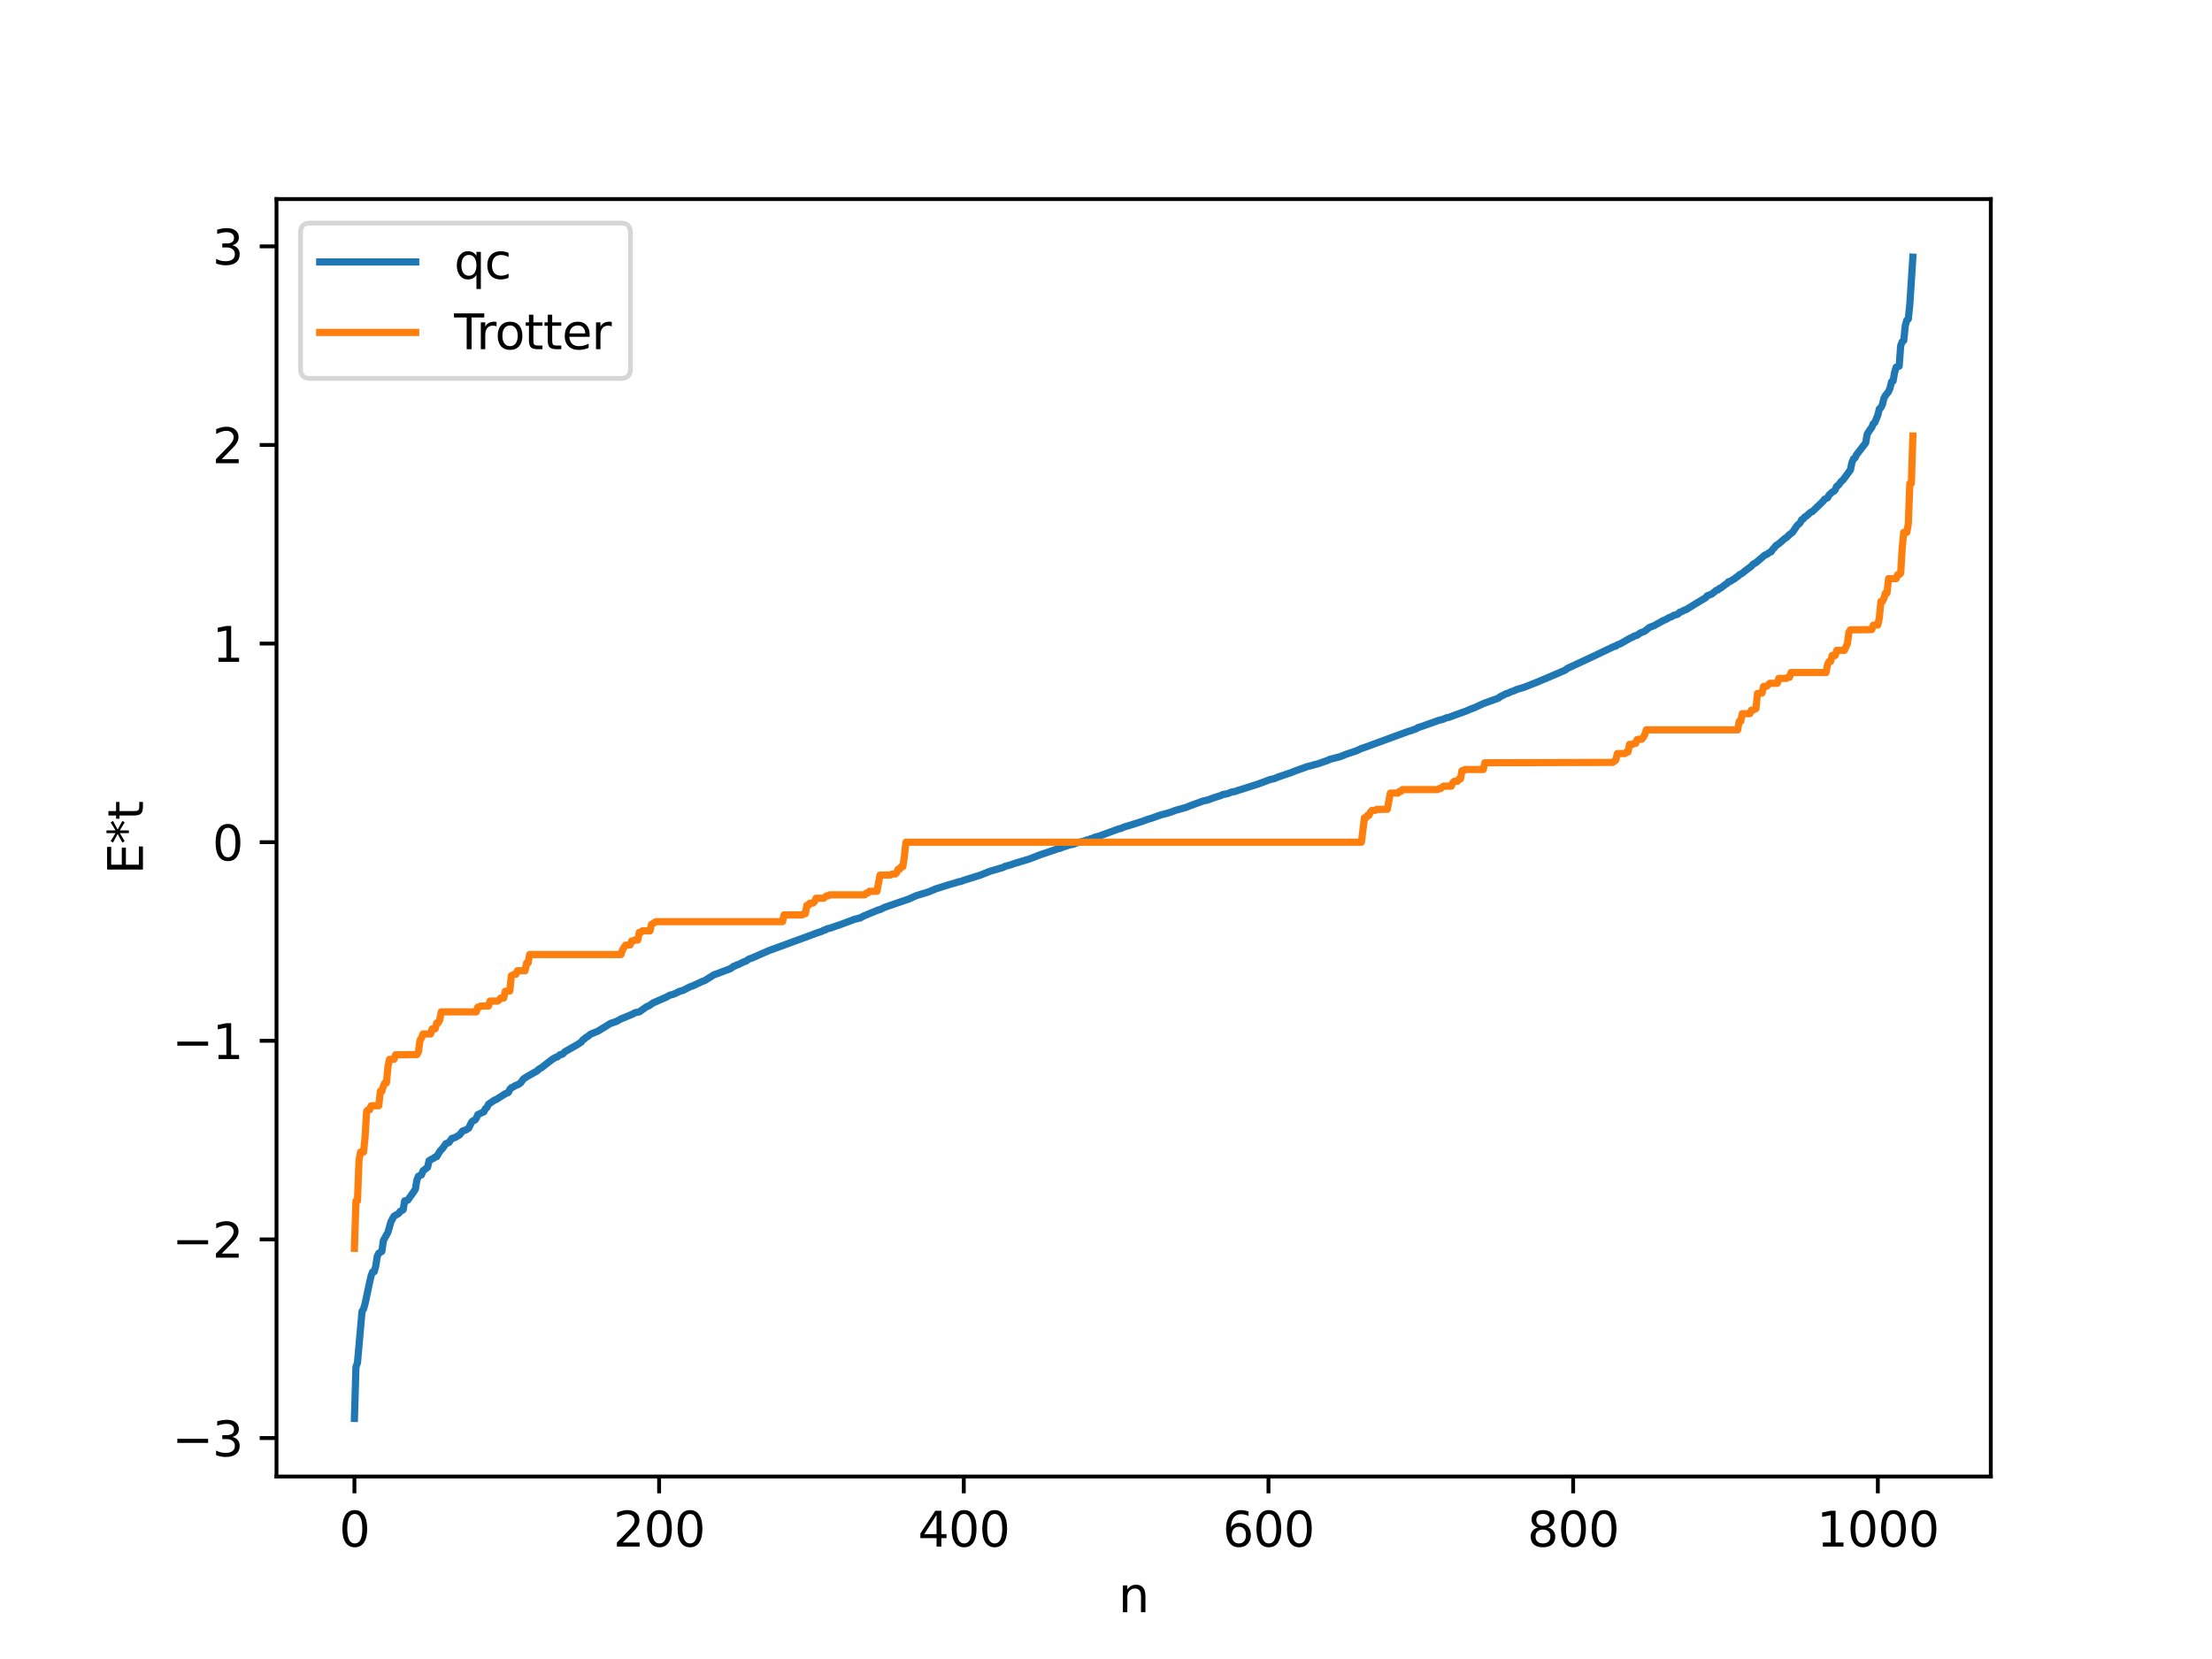 <?xml version="1.0" encoding="utf-8" standalone="no"?>
<!DOCTYPE svg PUBLIC "-//W3C//DTD SVG 1.1//EN"
  "http://www.w3.org/Graphics/SVG/1.1/DTD/svg11.dtd">
<svg xmlns:xlink="http://www.w3.org/1999/xlink" width="460.8pt" height="345.6pt" viewBox="0 0 460.8 345.6" xmlns="http://www.w3.org/2000/svg" version="1.1">
 <defs>
  <style type="text/css">*{stroke-linejoin: round; stroke-linecap: butt}</style>
 </defs>
 <g id="figure_1">
  <g id="patch_1">
   <path d="M 0 345.6 
L 460.8 345.6 
L 460.8 0 
L 0 0 
z
" style="fill: #ffffff"/>
  </g>
  <g id="axes_1">
   <g id="patch_2">
    <path d="M 57.6 307.584 
L 414.72 307.584 
L 414.72 41.472 
L 57.6 41.472 
z
" style="fill: #ffffff"/>
   </g>
   <g id="matplotlib.axis_1">
    <g id="xtick_1">
     <g id="line2d_1">
      <defs>
       <path id="mce0a01de78" d="M 0 0 
L 0 3.5 
" style="stroke: #000000; stroke-width: 0.8"/>
      </defs>
      <g>
       <use xlink:href="#mce0a01de78" x="73.833" y="307.584" style="stroke: #000000; stroke-width: 0.8"/>
      </g>
     </g>
     <g id="text_1">
      <!-- 0 -->
      <g transform="translate(70.651 322.182) scale(0.1 -0.1)">
       <defs>
        <path id="DejaVuSans-30" d="M 2034 4250 
Q 1547 4250 1301 3770 
Q 1056 3291 1056 2328 
Q 1056 1369 1301 889 
Q 1547 409 2034 409 
Q 2525 409 2770 889 
Q 3016 1369 3016 2328 
Q 3016 3291 2770 3770 
Q 2525 4250 2034 4250 
z
M 2034 4750 
Q 2819 4750 3233 4129 
Q 3647 3509 3647 2328 
Q 3647 1150 3233 529 
Q 2819 -91 2034 -91 
Q 1250 -91 836 529 
Q 422 1150 422 2328 
Q 422 3509 836 4129 
Q 1250 4750 2034 4750 
z
" transform="scale(0.016)"/>
       </defs>
       <use xlink:href="#DejaVuSans-30"/>
      </g>
     </g>
    </g>
    <g id="xtick_2">
     <g id="line2d_2">
      <g>
       <use xlink:href="#mce0a01de78" x="137.304" y="307.584" style="stroke: #000000; stroke-width: 0.8"/>
      </g>
     </g>
     <g id="text_2">
      <!-- 200 -->
      <g transform="translate(127.76 322.182) scale(0.1 -0.1)">
       <defs>
        <path id="DejaVuSans-32" d="M 1228 531 
L 3431 531 
L 3431 0 
L 469 0 
L 469 531 
Q 828 903 1448 1529 
Q 2069 2156 2228 2338 
Q 2531 2678 2651 2914 
Q 2772 3150 2772 3378 
Q 2772 3750 2511 3984 
Q 2250 4219 1831 4219 
Q 1534 4219 1204 4116 
Q 875 4013 500 3803 
L 500 4441 
Q 881 4594 1212 4672 
Q 1544 4750 1819 4750 
Q 2544 4750 2975 4387 
Q 3406 4025 3406 3419 
Q 3406 3131 3298 2873 
Q 3191 2616 2906 2266 
Q 2828 2175 2409 1742 
Q 1991 1309 1228 531 
z
" transform="scale(0.016)"/>
       </defs>
       <use xlink:href="#DejaVuSans-32"/>
       <use xlink:href="#DejaVuSans-30" x="63.623"/>
       <use xlink:href="#DejaVuSans-30" x="127.246"/>
      </g>
     </g>
    </g>
    <g id="xtick_3">
     <g id="line2d_3">
      <g>
       <use xlink:href="#mce0a01de78" x="200.775" y="307.584" style="stroke: #000000; stroke-width: 0.8"/>
      </g>
     </g>
     <g id="text_3">
      <!-- 400 -->
      <g transform="translate(191.231 322.182) scale(0.1 -0.1)">
       <defs>
        <path id="DejaVuSans-34" d="M 2419 4116 
L 825 1625 
L 2419 1625 
L 2419 4116 
z
M 2253 4666 
L 3047 4666 
L 3047 1625 
L 3713 1625 
L 3713 1100 
L 3047 1100 
L 3047 0 
L 2419 0 
L 2419 1100 
L 313 1100 
L 313 1709 
L 2253 4666 
z
" transform="scale(0.016)"/>
       </defs>
       <use xlink:href="#DejaVuSans-34"/>
       <use xlink:href="#DejaVuSans-30" x="63.623"/>
       <use xlink:href="#DejaVuSans-30" x="127.246"/>
      </g>
     </g>
    </g>
    <g id="xtick_4">
     <g id="line2d_4">
      <g>
       <use xlink:href="#mce0a01de78" x="264.246" y="307.584" style="stroke: #000000; stroke-width: 0.8"/>
      </g>
     </g>
     <g id="text_4">
      <!-- 600 -->
      <g transform="translate(254.702 322.182) scale(0.1 -0.1)">
       <defs>
        <path id="DejaVuSans-36" d="M 2113 2584 
Q 1688 2584 1439 2293 
Q 1191 2003 1191 1497 
Q 1191 994 1439 701 
Q 1688 409 2113 409 
Q 2538 409 2786 701 
Q 3034 994 3034 1497 
Q 3034 2003 2786 2293 
Q 2538 2584 2113 2584 
z
M 3366 4563 
L 3366 3988 
Q 3128 4100 2886 4159 
Q 2644 4219 2406 4219 
Q 1781 4219 1451 3797 
Q 1122 3375 1075 2522 
Q 1259 2794 1537 2939 
Q 1816 3084 2150 3084 
Q 2853 3084 3261 2657 
Q 3669 2231 3669 1497 
Q 3669 778 3244 343 
Q 2819 -91 2113 -91 
Q 1303 -91 875 529 
Q 447 1150 447 2328 
Q 447 3434 972 4092 
Q 1497 4750 2381 4750 
Q 2619 4750 2861 4703 
Q 3103 4656 3366 4563 
z
" transform="scale(0.016)"/>
       </defs>
       <use xlink:href="#DejaVuSans-36"/>
       <use xlink:href="#DejaVuSans-30" x="63.623"/>
       <use xlink:href="#DejaVuSans-30" x="127.246"/>
      </g>
     </g>
    </g>
    <g id="xtick_5">
     <g id="line2d_5">
      <g>
       <use xlink:href="#mce0a01de78" x="327.717" y="307.584" style="stroke: #000000; stroke-width: 0.8"/>
      </g>
     </g>
     <g id="text_5">
      <!-- 800 -->
      <g transform="translate(318.173 322.182) scale(0.1 -0.1)">
       <defs>
        <path id="DejaVuSans-38" d="M 2034 2216 
Q 1584 2216 1326 1975 
Q 1069 1734 1069 1313 
Q 1069 891 1326 650 
Q 1584 409 2034 409 
Q 2484 409 2743 651 
Q 3003 894 3003 1313 
Q 3003 1734 2745 1975 
Q 2488 2216 2034 2216 
z
M 1403 2484 
Q 997 2584 770 2862 
Q 544 3141 544 3541 
Q 544 4100 942 4425 
Q 1341 4750 2034 4750 
Q 2731 4750 3128 4425 
Q 3525 4100 3525 3541 
Q 3525 3141 3298 2862 
Q 3072 2584 2669 2484 
Q 3125 2378 3379 2068 
Q 3634 1759 3634 1313 
Q 3634 634 3220 271 
Q 2806 -91 2034 -91 
Q 1263 -91 848 271 
Q 434 634 434 1313 
Q 434 1759 690 2068 
Q 947 2378 1403 2484 
z
M 1172 3481 
Q 1172 3119 1398 2916 
Q 1625 2713 2034 2713 
Q 2441 2713 2670 2916 
Q 2900 3119 2900 3481 
Q 2900 3844 2670 4047 
Q 2441 4250 2034 4250 
Q 1625 4250 1398 4047 
Q 1172 3844 1172 3481 
z
" transform="scale(0.016)"/>
       </defs>
       <use xlink:href="#DejaVuSans-38"/>
       <use xlink:href="#DejaVuSans-30" x="63.623"/>
       <use xlink:href="#DejaVuSans-30" x="127.246"/>
      </g>
     </g>
    </g>
    <g id="xtick_6">
     <g id="line2d_6">
      <g>
       <use xlink:href="#mce0a01de78" x="391.188" y="307.584" style="stroke: #000000; stroke-width: 0.8"/>
      </g>
     </g>
     <g id="text_6">
      <!-- 1000 -->
      <g transform="translate(378.463 322.182) scale(0.1 -0.1)">
       <defs>
        <path id="DejaVuSans-31" d="M 794 531 
L 1825 531 
L 1825 4091 
L 703 3866 
L 703 4441 
L 1819 4666 
L 2450 4666 
L 2450 531 
L 3481 531 
L 3481 0 
L 794 0 
L 794 531 
z
" transform="scale(0.016)"/>
       </defs>
       <use xlink:href="#DejaVuSans-31"/>
       <use xlink:href="#DejaVuSans-30" x="63.623"/>
       <use xlink:href="#DejaVuSans-30" x="127.246"/>
       <use xlink:href="#DejaVuSans-30" x="190.869"/>
      </g>
     </g>
    </g>
    <g id="text_7">
     <!-- n -->
     <g transform="translate(232.991 335.861) scale(0.1 -0.1)">
      <defs>
       <path id="DejaVuSans-6e" d="M 3513 2113 
L 3513 0 
L 2938 0 
L 2938 2094 
Q 2938 2591 2744 2837 
Q 2550 3084 2163 3084 
Q 1697 3084 1428 2787 
Q 1159 2491 1159 1978 
L 1159 0 
L 581 0 
L 581 3500 
L 1159 3500 
L 1159 2956 
Q 1366 3272 1645 3428 
Q 1925 3584 2291 3584 
Q 2894 3584 3203 3211 
Q 3513 2838 3513 2113 
z
" transform="scale(0.016)"/>
      </defs>
      <use xlink:href="#DejaVuSans-6e"/>
     </g>
    </g>
   </g>
   <g id="matplotlib.axis_2">
    <g id="ytick_1">
     <g id="line2d_7">
      <defs>
       <path id="m2b0d0f963f" d="M 0 0 
L -3.5 0 
" style="stroke: #000000; stroke-width: 0.8"/>
      </defs>
      <g>
       <use xlink:href="#m2b0d0f963f" x="57.6" y="299.568" style="stroke: #000000; stroke-width: 0.8"/>
      </g>
     </g>
     <g id="text_8">
      <!-- −3 -->
      <g transform="translate(35.858 303.368) scale(0.1 -0.1)">
       <defs>
        <path id="DejaVuSans-2212" d="M 678 2272 
L 4684 2272 
L 4684 1741 
L 678 1741 
L 678 2272 
z
" transform="scale(0.016)"/>
        <path id="DejaVuSans-33" d="M 2597 2516 
Q 3050 2419 3304 2112 
Q 3559 1806 3559 1356 
Q 3559 666 3084 287 
Q 2609 -91 1734 -91 
Q 1441 -91 1130 -33 
Q 819 25 488 141 
L 488 750 
Q 750 597 1062 519 
Q 1375 441 1716 441 
Q 2309 441 2620 675 
Q 2931 909 2931 1356 
Q 2931 1769 2642 2001 
Q 2353 2234 1838 2234 
L 1294 2234 
L 1294 2753 
L 1863 2753 
Q 2328 2753 2575 2939 
Q 2822 3125 2822 3475 
Q 2822 3834 2567 4026 
Q 2313 4219 1838 4219 
Q 1578 4219 1281 4162 
Q 984 4106 628 3988 
L 628 4550 
Q 988 4650 1302 4700 
Q 1616 4750 1894 4750 
Q 2613 4750 3031 4423 
Q 3450 4097 3450 3541 
Q 3450 3153 3228 2886 
Q 3006 2619 2597 2516 
z
" transform="scale(0.016)"/>
       </defs>
       <use xlink:href="#DejaVuSans-2212"/>
       <use xlink:href="#DejaVuSans-33" x="83.789"/>
      </g>
     </g>
    </g>
    <g id="ytick_2">
     <g id="line2d_8">
      <g>
       <use xlink:href="#m2b0d0f963f" x="57.6" y="258.194" style="stroke: #000000; stroke-width: 0.8"/>
      </g>
     </g>
     <g id="text_9">
      <!-- −2 -->
      <g transform="translate(35.858 261.993) scale(0.1 -0.1)">
       <use xlink:href="#DejaVuSans-2212"/>
       <use xlink:href="#DejaVuSans-32" x="83.789"/>
      </g>
     </g>
    </g>
    <g id="ytick_3">
     <g id="line2d_9">
      <g>
       <use xlink:href="#m2b0d0f963f" x="57.6" y="216.82" style="stroke: #000000; stroke-width: 0.8"/>
      </g>
     </g>
     <g id="text_10">
      <!-- −1 -->
      <g transform="translate(35.858 220.619) scale(0.1 -0.1)">
       <use xlink:href="#DejaVuSans-2212"/>
       <use xlink:href="#DejaVuSans-31" x="83.789"/>
      </g>
     </g>
    </g>
    <g id="ytick_4">
     <g id="line2d_10">
      <g>
       <use xlink:href="#m2b0d0f963f" x="57.6" y="175.446" style="stroke: #000000; stroke-width: 0.8"/>
      </g>
     </g>
     <g id="text_11">
      <!-- 0 -->
      <g transform="translate(44.237 179.245) scale(0.1 -0.1)">
       <use xlink:href="#DejaVuSans-30"/>
      </g>
     </g>
    </g>
    <g id="ytick_5">
     <g id="line2d_11">
      <g>
       <use xlink:href="#m2b0d0f963f" x="57.6" y="134.071" style="stroke: #000000; stroke-width: 0.8"/>
      </g>
     </g>
     <g id="text_12">
      <!-- 1 -->
      <g transform="translate(44.237 137.871) scale(0.1 -0.1)">
       <use xlink:href="#DejaVuSans-31"/>
      </g>
     </g>
    </g>
    <g id="ytick_6">
     <g id="line2d_12">
      <g>
       <use xlink:href="#m2b0d0f963f" x="57.6" y="92.697" style="stroke: #000000; stroke-width: 0.8"/>
      </g>
     </g>
     <g id="text_13">
      <!-- 2 -->
      <g transform="translate(44.237 96.496) scale(0.1 -0.1)">
       <use xlink:href="#DejaVuSans-32"/>
      </g>
     </g>
    </g>
    <g id="ytick_7">
     <g id="line2d_13">
      <g>
       <use xlink:href="#m2b0d0f963f" x="57.6" y="51.323" style="stroke: #000000; stroke-width: 0.8"/>
      </g>
     </g>
     <g id="text_14">
      <!-- 3 -->
      <g transform="translate(44.237 55.122) scale(0.1 -0.1)">
       <use xlink:href="#DejaVuSans-33"/>
      </g>
     </g>
    </g>
    <g id="text_15">
     <!-- E*t -->
     <g transform="translate(29.778 182.148) rotate(-90) scale(0.1 -0.1)">
      <defs>
       <path id="DejaVuSans-45" d="M 628 4666 
L 3578 4666 
L 3578 4134 
L 1259 4134 
L 1259 2753 
L 3481 2753 
L 3481 2222 
L 1259 2222 
L 1259 531 
L 3634 531 
L 3634 0 
L 628 0 
L 628 4666 
z
" transform="scale(0.016)"/>
       <path id="DejaVuSans-2a" d="M 3009 3897 
L 1888 3291 
L 3009 2681 
L 2828 2375 
L 1778 3009 
L 1778 1831 
L 1422 1831 
L 1422 3009 
L 372 2375 
L 191 2681 
L 1313 3291 
L 191 3897 
L 372 4206 
L 1422 3572 
L 1422 4750 
L 1778 4750 
L 1778 3572 
L 2828 4206 
L 3009 3897 
z
" transform="scale(0.016)"/>
       <path id="DejaVuSans-74" d="M 1172 4494 
L 1172 3500 
L 2356 3500 
L 2356 3053 
L 1172 3053 
L 1172 1153 
Q 1172 725 1289 603 
Q 1406 481 1766 481 
L 2356 481 
L 2356 0 
L 1766 0 
Q 1100 0 847 248 
Q 594 497 594 1153 
L 594 3053 
L 172 3053 
L 172 3500 
L 594 3500 
L 594 4494 
L 1172 4494 
z
" transform="scale(0.016)"/>
      </defs>
      <use xlink:href="#DejaVuSans-45"/>
      <use xlink:href="#DejaVuSans-2a" x="63.184"/>
      <use xlink:href="#DejaVuSans-74" x="113.184"/>
     </g>
    </g>
   </g>
   <g id="line2d_14">
    <path d="M 73.833 295.488 
L 74.15 284.777 
L 74.467 283.88 
L 75.42 273.172 
L 75.737 272.681 
L 76.054 271.576 
L 77.006 267.09 
L 77.324 265.71 
L 77.641 264.93 
L 77.958 264.907 
L 78.276 263.744 
L 78.593 261.683 
L 78.91 261.062 
L 79.545 260.692 
L 79.862 258.437 
L 80.815 256.71 
L 81.449 254.498 
L 82.084 253.342 
L 83.036 252.803 
L 83.353 252.363 
L 83.988 252.009 
L 84.305 250.165 
L 84.94 250.025 
L 86.21 248.226 
L 86.527 247.741 
L 86.844 245.822 
L 87.162 245.03 
L 87.796 244.748 
L 88.114 243.919 
L 89.066 243.171 
L 89.383 241.79 
L 90.018 241.418 
L 90.335 241.284 
L 90.653 241.016 
L 90.97 240.959 
L 91.605 239.869 
L 92.239 239.175 
L 92.874 238.26 
L 93.509 238.013 
L 94.143 237.151 
L 94.778 236.975 
L 95.73 236.418 
L 96.365 235.613 
L 97 235.411 
L 97.634 235.019 
L 98.269 233.718 
L 98.586 233.455 
L 98.904 233.35 
L 99.221 232.963 
L 99.539 232.205 
L 100.808 231.592 
L 101.125 230.944 
L 101.443 230.707 
L 101.76 230.039 
L 103.029 229.161 
L 103.347 229.071 
L 105.251 227.844 
L 105.886 227.591 
L 106.203 226.954 
L 106.52 226.601 
L 106.838 226.48 
L 107.472 226.085 
L 107.79 226.014 
L 108.424 225.608 
L 109.059 224.741 
L 110.011 224.149 
L 110.646 223.787 
L 111.915 223.079 
L 112.233 222.754 
L 112.867 222.375 
L 113.82 221.621 
L 114.454 221.138 
L 115.089 220.649 
L 115.724 220.28 
L 116.041 220.21 
L 116.676 219.704 
L 116.993 219.677 
L 117.31 219.502 
L 117.628 219.127 
L 120.167 217.677 
L 121.119 217.06 
L 121.436 216.612 
L 121.753 216.423 
L 122.071 216.104 
L 122.388 215.956 
L 123.023 215.438 
L 124.61 214.782 
L 127.148 213.211 
L 128.418 212.777 
L 129.37 212.26 
L 131.909 211.206 
L 132.226 210.979 
L 133.178 210.785 
L 134.765 209.673 
L 135.082 209.593 
L 136.034 208.94 
L 138.891 207.679 
L 139.525 207.317 
L 140.16 207.164 
L 140.795 206.904 
L 141.429 206.566 
L 142.381 206.276 
L 143.651 205.61 
L 144.286 205.389 
L 146.19 204.493 
L 146.824 204.266 
L 148.729 203.065 
L 149.363 202.85 
L 152.22 201.764 
L 152.854 201.277 
L 153.172 201.212 
L 153.489 200.993 
L 153.806 200.932 
L 154.758 200.453 
L 155.393 200.219 
L 156.028 199.78 
L 156.662 199.567 
L 160.153 198.034 
L 169.039 194.782 
L 169.991 194.414 
L 171.261 193.993 
L 171.578 193.774 
L 171.896 193.756 
L 172.213 193.518 
L 173.165 193.28 
L 173.8 193.042 
L 175.069 192.605 
L 177.291 191.781 
L 178.243 191.428 
L 178.56 191.402 
L 178.877 191.261 
L 179.195 191.242 
L 179.829 190.856 
L 183.003 189.544 
L 183.32 189.491 
L 184.272 189.019 
L 189.35 187.273 
L 190.937 186.56 
L 193.476 185.786 
L 194.11 185.514 
L 195.062 185.121 
L 195.697 184.93 
L 197.601 184.317 
L 198.871 183.962 
L 199.823 183.661 
L 200.14 183.635 
L 200.775 183.377 
L 202.996 182.688 
L 204.266 182.288 
L 206.17 181.518 
L 209.026 180.682 
L 209.343 180.478 
L 210.613 180.141 
L 211.248 179.898 
L 213.469 179.234 
L 214.421 178.951 
L 216.643 178.079 
L 219.181 177.23 
L 220.451 176.779 
L 220.768 176.741 
L 221.403 176.478 
L 222.038 176.273 
L 222.672 176.055 
L 223.624 175.858 
L 224.259 175.599 
L 225.846 175.207 
L 226.481 174.963 
L 226.798 174.929 
L 227.115 174.745 
L 227.433 174.696 
L 228.067 174.413 
L 229.02 174.162 
L 233.145 172.637 
L 233.462 172.611 
L 234.097 172.3 
L 235.049 172.028 
L 237.905 171.124 
L 239.175 170.659 
L 239.81 170.478 
L 241.714 169.796 
L 243.618 169.279 
L 244.887 168.808 
L 247.109 168.186 
L 247.743 167.92 
L 250.6 166.874 
L 251.552 166.662 
L 252.821 166.201 
L 254.408 165.687 
L 254.725 165.516 
L 255.677 165.343 
L 256.629 164.975 
L 257.264 164.892 
L 257.899 164.644 
L 258.534 164.468 
L 262.024 163.346 
L 262.977 162.998 
L 264.563 162.4 
L 265.515 162.189 
L 266.15 161.9 
L 269.006 160.933 
L 269.641 160.662 
L 272.497 159.639 
L 273.132 159.51 
L 273.767 159.308 
L 274.401 159.159 
L 276.623 158.39 
L 276.94 158.206 
L 277.575 158.047 
L 279.162 157.639 
L 280.431 157.121 
L 282.653 156.375 
L 283.605 155.916 
L 284.239 155.716 
L 293.443 152.341 
L 294.077 152.172 
L 294.712 151.914 
L 295.029 151.833 
L 295.347 151.575 
L 295.981 151.396 
L 298.838 150.384 
L 299.79 150.034 
L 300.424 149.906 
L 301.377 149.514 
L 301.694 149.481 
L 302.329 149.257 
L 302.963 149.011 
L 305.502 148.094 
L 306.454 147.675 
L 307.089 147.453 
L 308.676 146.725 
L 309.31 146.456 
L 312.167 145.429 
L 312.484 145.149 
L 313.119 144.839 
L 313.753 144.504 
L 314.071 144.455 
L 314.705 144.125 
L 315.34 143.927 
L 315.975 143.633 
L 317.562 143.152 
L 319.148 142.521 
L 320.1 142.152 
L 321.687 141.482 
L 323.591 140.669 
L 326.13 139.572 
L 326.448 139.279 
L 331.843 136.759 
L 336.286 134.639 
L 336.603 134.609 
L 336.92 134.337 
L 337.555 134.107 
L 339.777 132.832 
L 340.094 132.758 
L 340.411 132.508 
L 341.046 132.332 
L 341.681 131.869 
L 342.633 131.492 
L 343.585 130.715 
L 344.537 130.353 
L 346.441 129.305 
L 347.076 129.022 
L 347.71 128.657 
L 348.345 128.413 
L 348.662 128.174 
L 349.297 128.036 
L 349.615 127.858 
L 349.932 127.519 
L 350.249 127.456 
L 350.884 127.099 
L 351.201 127.02 
L 353.105 125.845 
L 355.327 124.503 
L 355.644 124.12 
L 356.596 123.745 
L 357.548 122.971 
L 357.866 122.902 
L 358.183 122.577 
L 358.5 122.482 
L 359.453 121.729 
L 359.77 121.564 
L 360.087 121.178 
L 360.405 121.142 
L 361.039 120.707 
L 361.357 120.581 
L 361.674 120.25 
L 361.991 120.108 
L 362.309 119.768 
L 362.943 119.417 
L 363.578 118.903 
L 364.848 117.935 
L 365.165 117.561 
L 365.8 117.203 
L 367.704 115.597 
L 368.021 115.509 
L 368.656 115.049 
L 368.973 114.945 
L 369.291 114.427 
L 369.608 114.138 
L 369.925 113.689 
L 370.56 113.276 
L 371.829 112.165 
L 372.147 111.988 
L 372.781 111.36 
L 373.416 110.885 
L 374.368 109.49 
L 375.003 108.913 
L 375.32 108.27 
L 375.638 108.12 
L 375.955 107.682 
L 376.272 107.535 
L 377.224 106.677 
L 377.542 106.572 
L 379.763 104.436 
L 380.081 104.009 
L 380.715 103.697 
L 381.033 103.118 
L 381.667 102.518 
L 381.985 102.383 
L 382.302 102.034 
L 382.62 101.3 
L 382.937 101.113 
L 383.572 100.267 
L 383.889 100.038 
L 385.476 97.891 
L 385.793 96.373 
L 386.11 95.58 
L 386.428 95.392 
L 386.745 94.726 
L 388.649 92.268 
L 388.967 90.439 
L 389.601 89.44 
L 389.919 89.059 
L 390.236 88.263 
L 390.553 88.02 
L 391.188 86.464 
L 391.505 85.166 
L 391.823 84.914 
L 392.14 84.282 
L 392.458 82.964 
L 392.775 82.382 
L 393.41 81.606 
L 393.727 80.842 
L 394.044 79.525 
L 394.362 79.388 
L 394.679 77.605 
L 394.996 76.491 
L 395.631 76.281 
L 395.948 72.009 
L 396.266 71.195 
L 396.583 70.95 
L 396.9 67.861 
L 397.218 66.719 
L 397.535 66.468 
L 397.853 63.333 
L 398.487 53.568 
L 398.487 53.568 
" clip-path="url(#p826884c258)" style="fill: none; stroke: #1f77b4; stroke-width: 1.5; stroke-linecap: square"/>
   </g>
   <g id="line2d_15">
    <path d="M 73.833 260.054 
L 74.15 250.181 
L 74.467 250.181 
L 74.785 241.742 
L 75.102 239.989 
L 75.737 239.989 
L 76.054 236.831 
L 76.372 231.501 
L 76.689 231.174 
L 77.006 231.174 
L 77.324 230.349 
L 78.91 230.349 
L 79.228 227.342 
L 79.545 227.342 
L 79.862 226.253 
L 80.18 225.581 
L 80.497 225.581 
L 80.815 222.255 
L 81.132 220.69 
L 82.084 220.663 
L 82.401 219.736 
L 86.844 219.684 
L 87.162 219.177 
L 87.479 216.767 
L 87.796 216.234 
L 88.114 215.4 
L 89.7 215.4 
L 90.018 214.334 
L 90.653 214.334 
L 90.97 213.096 
L 91.287 213.096 
L 91.605 212.451 
L 91.922 210.792 
L 99.221 210.792 
L 99.539 209.803 
L 99.856 209.803 
L 100.173 209.57 
L 101.76 209.57 
L 102.077 208.545 
L 103.664 208.545 
L 103.981 208.314 
L 104.299 207.914 
L 104.934 207.914 
L 105.251 206.509 
L 106.203 206.438 
L 106.52 203.267 
L 107.155 202.954 
L 107.472 202.954 
L 107.79 202.223 
L 109.377 202.223 
L 109.694 200.621 
L 110.011 200.621 
L 110.329 198.85 
L 129.37 198.85 
L 129.687 197.844 
L 130.322 196.898 
L 131.274 196.838 
L 131.591 196.015 
L 131.909 196.015 
L 132.226 195.827 
L 132.861 195.827 
L 133.178 194.242 
L 133.496 194.242 
L 133.813 193.911 
L 135.4 193.911 
L 135.717 192.559 
L 136.669 191.995 
L 163.01 191.995 
L 163.327 190.593 
L 167.135 190.593 
L 167.453 190.337 
L 167.77 190.337 
L 168.087 188.601 
L 168.405 188.601 
L 168.722 188.138 
L 169.357 188.138 
L 169.674 187.839 
L 169.991 187.123 
L 171.578 187.123 
L 172.213 186.618 
L 172.53 186.618 
L 172.848 186.404 
L 180.147 186.404 
L 180.464 186.035 
L 180.781 186.035 
L 181.099 185.674 
L 182.686 185.674 
L 183.32 182.301 
L 185.542 182.271 
L 185.859 182.075 
L 186.494 182.075 
L 186.811 181.779 
L 187.129 181.037 
L 187.446 181.037 
L 187.763 180.534 
L 188.081 180.534 
L 188.398 178.437 
L 188.715 175.446 
L 283.605 175.446 
L 284.239 170.357 
L 284.557 170.357 
L 284.874 169.854 
L 285.191 169.854 
L 285.509 169.113 
L 285.826 168.816 
L 286.461 168.816 
L 286.778 168.62 
L 289 168.59 
L 289.634 165.217 
L 291.221 165.217 
L 291.539 164.856 
L 291.856 164.856 
L 292.173 164.487 
L 299.472 164.487 
L 299.79 164.273 
L 300.107 164.273 
L 300.742 163.768 
L 302.329 163.768 
L 302.646 163.052 
L 302.963 162.753 
L 303.598 162.753 
L 303.915 162.29 
L 304.233 162.29 
L 304.55 160.554 
L 304.867 160.554 
L 305.185 160.298 
L 308.993 160.298 
L 309.31 158.896 
L 335.968 158.819 
L 336.603 158.332 
L 336.92 156.981 
L 338.507 156.981 
L 338.824 156.649 
L 339.142 156.649 
L 339.459 155.064 
L 340.094 155.064 
L 340.411 154.876 
L 340.729 154.876 
L 341.046 154.053 
L 341.681 153.993 
L 341.998 153.993 
L 342.315 153.627 
L 342.633 153.047 
L 342.95 152.041 
L 361.991 152.041 
L 362.309 150.27 
L 362.626 150.27 
L 362.943 148.668 
L 364.53 148.668 
L 364.848 147.937 
L 365.165 147.937 
L 365.8 147.624 
L 366.117 144.453 
L 367.069 144.382 
L 367.386 142.977 
L 368.021 142.977 
L 368.656 142.346 
L 370.243 142.346 
L 370.56 141.321 
L 372.147 141.321 
L 372.464 141.088 
L 372.781 141.088 
L 373.099 140.099 
L 380.398 140.099 
L 380.715 138.44 
L 381.033 137.795 
L 381.35 137.795 
L 381.667 136.557 
L 382.302 136.557 
L 382.62 135.491 
L 384.206 135.491 
L 384.841 134.124 
L 385.158 131.714 
L 385.476 131.207 
L 389.919 131.155 
L 390.236 130.228 
L 391.188 130.201 
L 391.505 128.636 
L 391.823 125.311 
L 392.14 125.311 
L 392.458 124.638 
L 392.775 123.549 
L 393.092 123.549 
L 393.41 120.542 
L 394.996 120.542 
L 395.314 119.717 
L 395.631 119.717 
L 395.948 119.39 
L 396.266 114.06 
L 396.583 110.902 
L 397.218 110.902 
L 397.535 109.149 
L 397.853 100.71 
L 398.17 100.71 
L 398.487 90.837 
L 398.487 90.837 
" clip-path="url(#p826884c258)" style="fill: none; stroke: #ff7f0e; stroke-width: 1.5; stroke-linecap: square"/>
   </g>
   <g id="patch_3">
    <path d="M 57.6 307.584 
L 57.6 41.472 
" style="fill: none; stroke: #000000; stroke-width: 0.8; stroke-linejoin: miter; stroke-linecap: square"/>
   </g>
   <g id="patch_4">
    <path d="M 414.72 307.584 
L 414.72 41.472 
" style="fill: none; stroke: #000000; stroke-width: 0.8; stroke-linejoin: miter; stroke-linecap: square"/>
   </g>
   <g id="patch_5">
    <path d="M 57.6 307.584 
L 414.72 307.584 
" style="fill: none; stroke: #000000; stroke-width: 0.8; stroke-linejoin: miter; stroke-linecap: square"/>
   </g>
   <g id="patch_6">
    <path d="M 57.6 41.472 
L 414.72 41.472 
" style="fill: none; stroke: #000000; stroke-width: 0.8; stroke-linejoin: miter; stroke-linecap: square"/>
   </g>
   <g id="legend_1">
    <g id="patch_7">
     <path d="M 64.6 78.828 
L 129.342 78.828 
Q 131.342 78.828 131.342 76.828 
L 131.342 48.472 
Q 131.342 46.472 129.342 46.472 
L 64.6 46.472 
Q 62.6 46.472 62.6 48.472 
L 62.6 76.828 
Q 62.6 78.828 64.6 78.828 
z
" style="fill: #ffffff; opacity: 0.8; stroke: #cccccc; stroke-linejoin: miter"/>
    </g>
    <g id="line2d_16">
     <path d="M 66.6 54.57 
L 76.6 54.57 
L 86.6 54.57 
" style="fill: none; stroke: #1f77b4; stroke-width: 1.5; stroke-linecap: square"/>
    </g>
    <g id="text_16">
     <!-- qc -->
     <g transform="translate(94.6 58.07) scale(0.1 -0.1)">
      <defs>
       <path id="DejaVuSans-71" d="M 947 1747 
Q 947 1113 1208 752 
Q 1469 391 1925 391 
Q 2381 391 2643 752 
Q 2906 1113 2906 1747 
Q 2906 2381 2643 2742 
Q 2381 3103 1925 3103 
Q 1469 3103 1208 2742 
Q 947 2381 947 1747 
z
M 2906 525 
Q 2725 213 2448 61 
Q 2172 -91 1784 -91 
Q 1150 -91 751 415 
Q 353 922 353 1747 
Q 353 2572 751 3078 
Q 1150 3584 1784 3584 
Q 2172 3584 2448 3432 
Q 2725 3281 2906 2969 
L 2906 3500 
L 3481 3500 
L 3481 -1331 
L 2906 -1331 
L 2906 525 
z
" transform="scale(0.016)"/>
       <path id="DejaVuSans-63" d="M 3122 3366 
L 3122 2828 
Q 2878 2963 2633 3030 
Q 2388 3097 2138 3097 
Q 1578 3097 1268 2742 
Q 959 2388 959 1747 
Q 959 1106 1268 751 
Q 1578 397 2138 397 
Q 2388 397 2633 464 
Q 2878 531 3122 666 
L 3122 134 
Q 2881 22 2623 -34 
Q 2366 -91 2075 -91 
Q 1284 -91 818 406 
Q 353 903 353 1747 
Q 353 2603 823 3093 
Q 1294 3584 2113 3584 
Q 2378 3584 2631 3529 
Q 2884 3475 3122 3366 
z
" transform="scale(0.016)"/>
      </defs>
      <use xlink:href="#DejaVuSans-71"/>
      <use xlink:href="#DejaVuSans-63" x="63.477"/>
     </g>
    </g>
    <g id="line2d_17">
     <path d="M 66.6 69.249 
L 76.6 69.249 
L 86.6 69.249 
" style="fill: none; stroke: #ff7f0e; stroke-width: 1.5; stroke-linecap: square"/>
    </g>
    <g id="text_17">
     <!-- Trotter -->
     <g transform="translate(94.6 72.749) scale(0.1 -0.1)">
      <defs>
       <path id="DejaVuSans-54" d="M -19 4666 
L 3928 4666 
L 3928 4134 
L 2272 4134 
L 2272 0 
L 1638 0 
L 1638 4134 
L -19 4134 
L -19 4666 
z
" transform="scale(0.016)"/>
       <path id="DejaVuSans-72" d="M 2631 2963 
Q 2534 3019 2420 3045 
Q 2306 3072 2169 3072 
Q 1681 3072 1420 2755 
Q 1159 2438 1159 1844 
L 1159 0 
L 581 0 
L 581 3500 
L 1159 3500 
L 1159 2956 
Q 1341 3275 1631 3429 
Q 1922 3584 2338 3584 
Q 2397 3584 2469 3576 
Q 2541 3569 2628 3553 
L 2631 2963 
z
" transform="scale(0.016)"/>
       <path id="DejaVuSans-6f" d="M 1959 3097 
Q 1497 3097 1228 2736 
Q 959 2375 959 1747 
Q 959 1119 1226 758 
Q 1494 397 1959 397 
Q 2419 397 2687 759 
Q 2956 1122 2956 1747 
Q 2956 2369 2687 2733 
Q 2419 3097 1959 3097 
z
M 1959 3584 
Q 2709 3584 3137 3096 
Q 3566 2609 3566 1747 
Q 3566 888 3137 398 
Q 2709 -91 1959 -91 
Q 1206 -91 779 398 
Q 353 888 353 1747 
Q 353 2609 779 3096 
Q 1206 3584 1959 3584 
z
" transform="scale(0.016)"/>
       <path id="DejaVuSans-65" d="M 3597 1894 
L 3597 1613 
L 953 1613 
Q 991 1019 1311 708 
Q 1631 397 2203 397 
Q 2534 397 2845 478 
Q 3156 559 3463 722 
L 3463 178 
Q 3153 47 2828 -22 
Q 2503 -91 2169 -91 
Q 1331 -91 842 396 
Q 353 884 353 1716 
Q 353 2575 817 3079 
Q 1281 3584 2069 3584 
Q 2775 3584 3186 3129 
Q 3597 2675 3597 1894 
z
M 3022 2063 
Q 3016 2534 2758 2815 
Q 2500 3097 2075 3097 
Q 1594 3097 1305 2825 
Q 1016 2553 972 2059 
L 3022 2063 
z
" transform="scale(0.016)"/>
      </defs>
      <use xlink:href="#DejaVuSans-54"/>
      <use xlink:href="#DejaVuSans-72" x="46.334"/>
      <use xlink:href="#DejaVuSans-6f" x="85.197"/>
      <use xlink:href="#DejaVuSans-74" x="146.379"/>
      <use xlink:href="#DejaVuSans-74" x="185.588"/>
      <use xlink:href="#DejaVuSans-65" x="224.797"/>
      <use xlink:href="#DejaVuSans-72" x="286.32"/>
     </g>
    </g>
   </g>
  </g>
 </g>
 <defs>
  <clipPath id="p826884c258">
   <rect x="57.6" y="41.472" width="357.12" height="266.112"/>
  </clipPath>
 </defs>
</svg>
